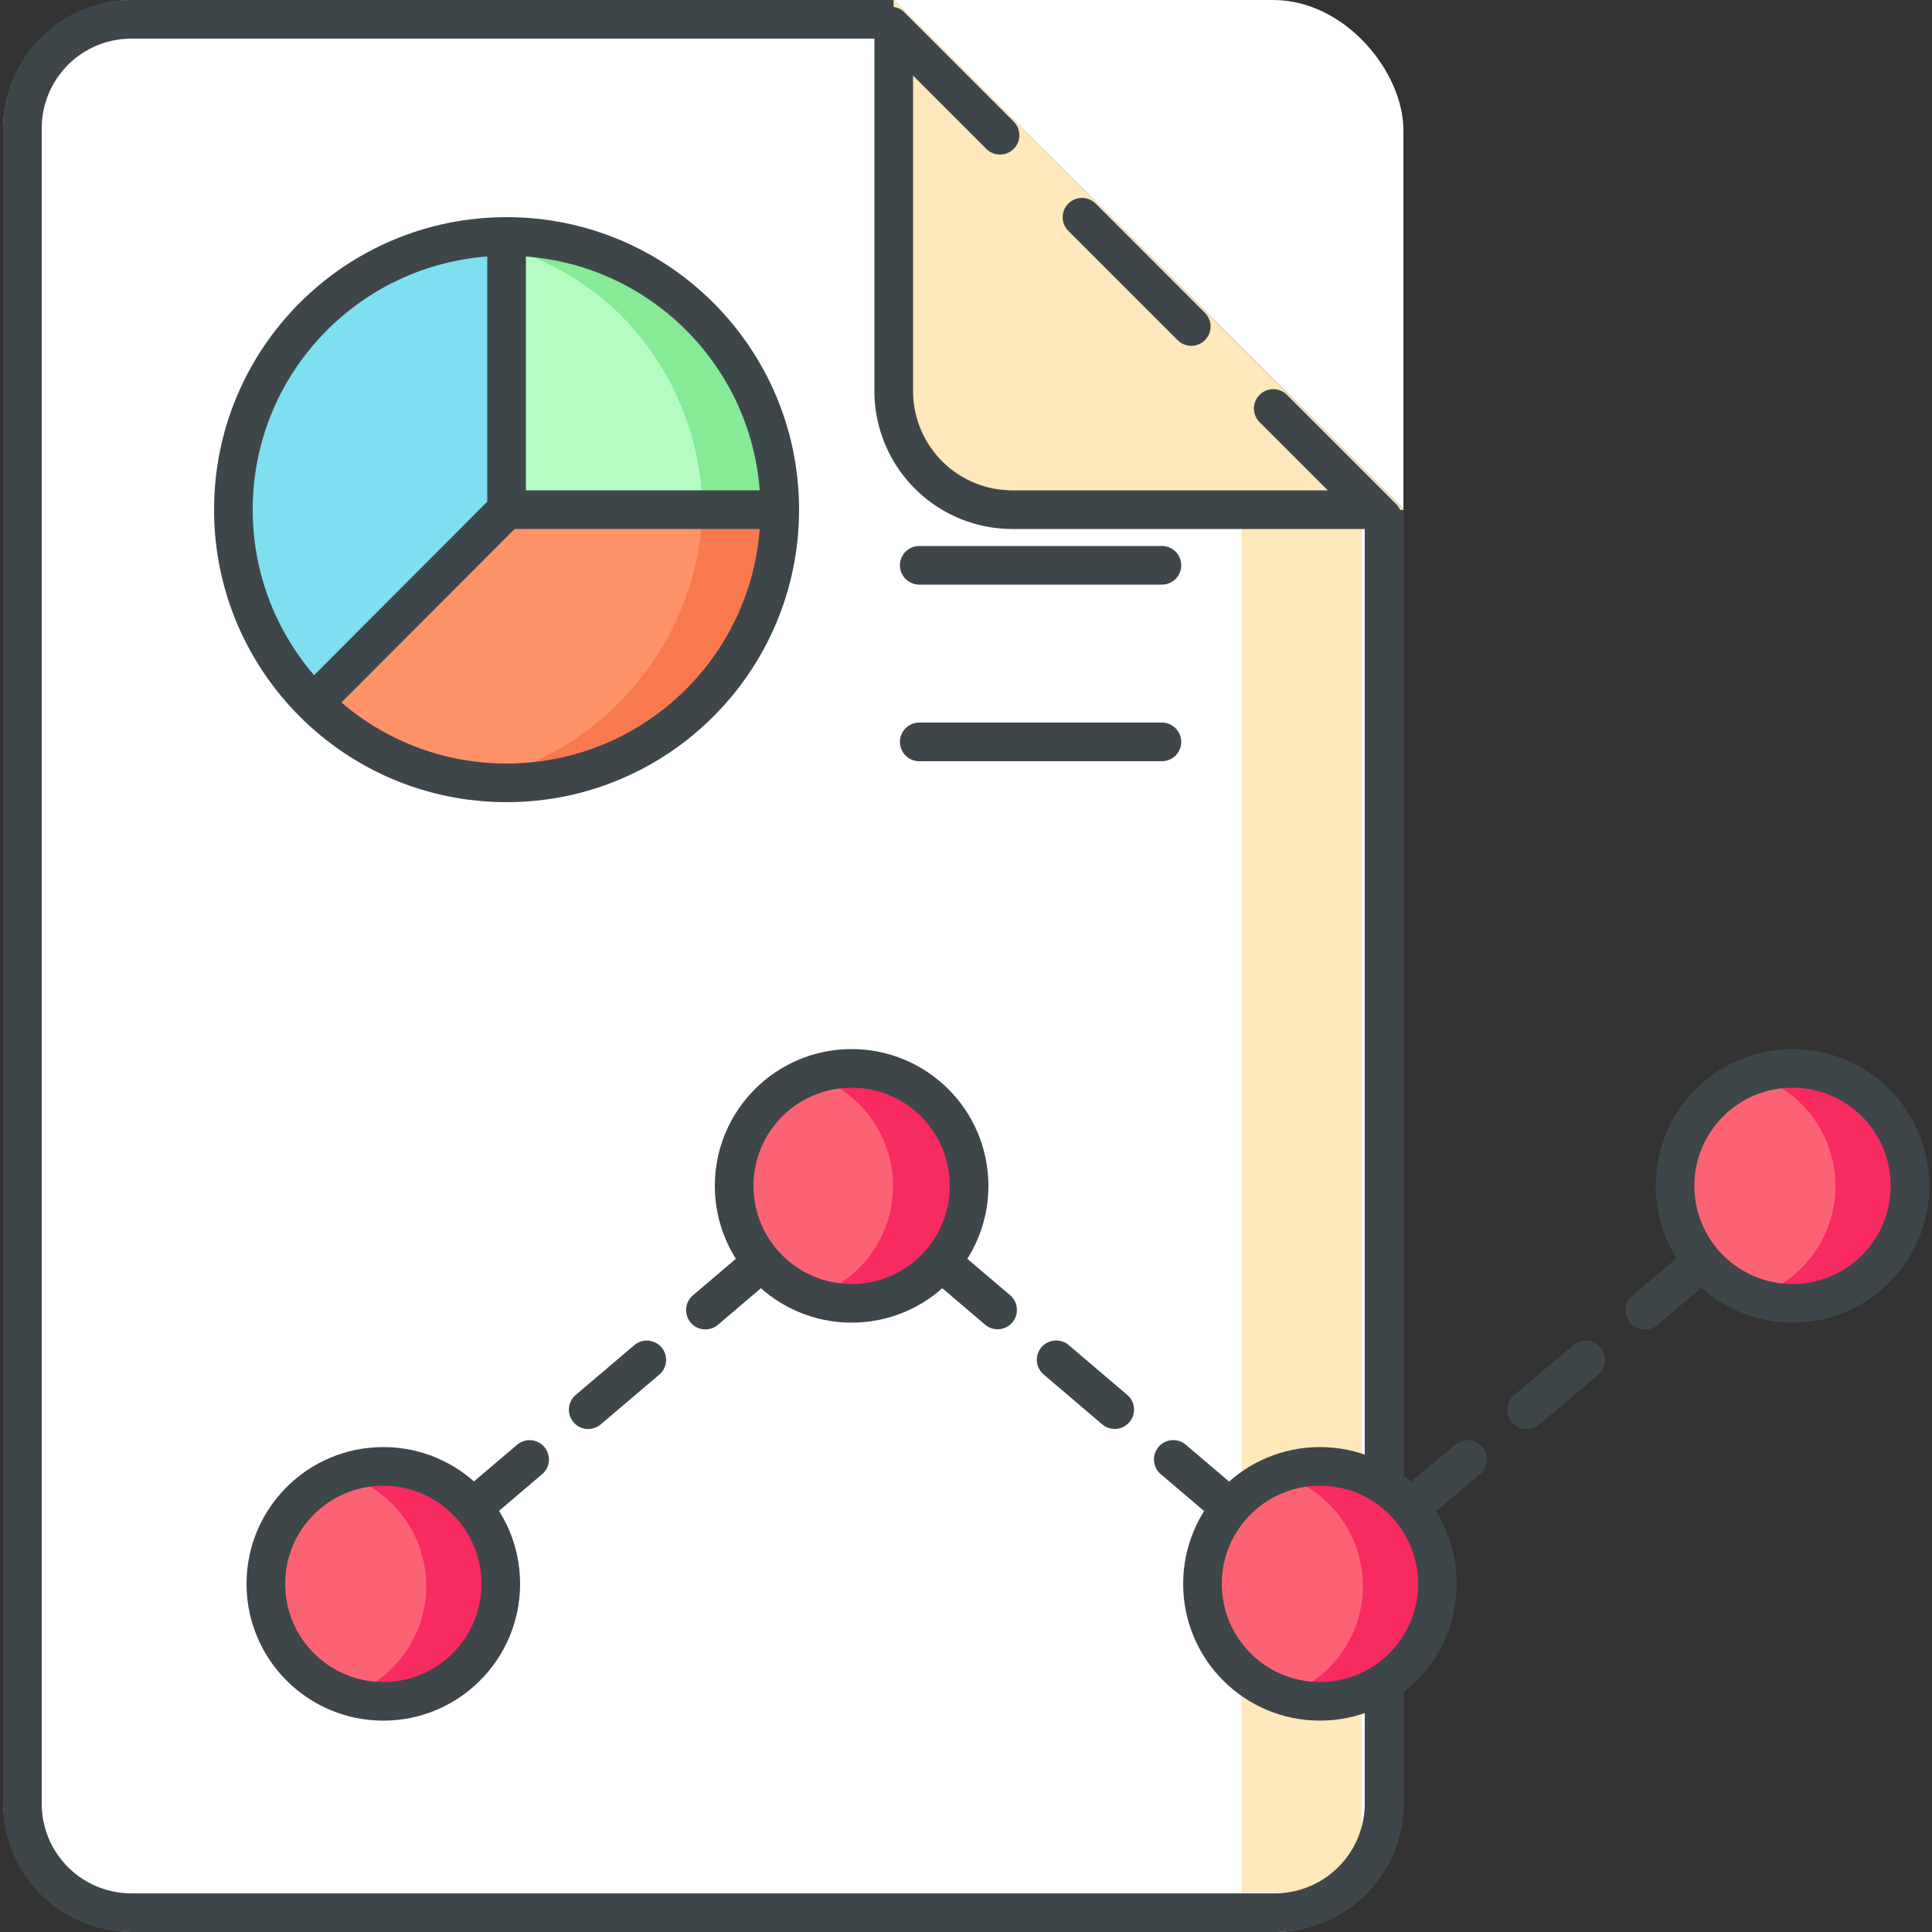 <svg xmlns="http://www.w3.org/2000/svg" viewBox="0 0 50 50"><rect x="0" y="0" width="50" height="50" fill="#333333" stroke="none"/><defs><style>.cls-1{fill:#fff;}.cls-2{fill:#ffe8bb;}.cls-3{fill:#3f464a;}.cls-4,.cls-5,.cls-6,.cls-7,.cls-8{fill:none;stroke:#3f464a;stroke-miterlimit:10;}.cls-4,.cls-6,.cls-7,.cls-8{stroke-linecap:round;}.cls-4{stroke-dasharray:4 3;}.cls-7{stroke-dasharray:1.99 1.99;}.cls-8{stroke-dasharray:2 2;}.cls-9{fill:#fb6375;}.cls-10{fill:#f72b60;}.cls-11{fill:#b4fcc2;}.cls-12{fill:#86ea96;}.cls-13{fill:#7edff1;}.cls-14{fill:#ff9268;}.cls-15{fill:#f8794e;}</style></defs><g id="Layer_60" data-name="Layer 60"><rect class="cls-1" x="0.08" width="36.24" height="50" rx="3.37"/><polygon class="cls-2" points="32.13 8.99 32.13 48.98 35.24 48.98 35.24 12.11 32.13 8.99"/><path class="cls-3" d="M22.72,1l12.6,12.6V46.68A2.33,2.33,0,0,1,33,49H3.4a2.32,2.32,0,0,1-2.32-2.32V3.32A2.32,2.32,0,0,1,3.4,1H22.72m.41-1H3.4A3.32,3.32,0,0,0,.08,3.32V46.68A3.32,3.32,0,0,0,3.4,50H33a3.33,3.33,0,0,0,3.33-3.32V13.18L23.13,0Z"/><path class="cls-2" d="M23.13,0h0V9.94a3.25,3.25,0,0,0,3.26,3.25h9.94Z"/><path class="cls-2" d="M23.13,0h0V9.94a3.25,3.25,0,0,0,3.26,3.25h9.94Z"/><line class="cls-4" x1="35.78" y1="13.4" x2="22.92" y2="0.54"/><path class="cls-5" d="M23.13.75h0v9.37a3.07,3.07,0,0,0,3.07,3.07h9.38"/><line class="cls-6" x1="30.07" y1="19.2" x2="23.79" y2="19.2"/><line class="cls-6" x1="30.07" y1="14.63" x2="23.79" y2="14.63"/><line class="cls-6" x1="9.92" y1="40.99" x2="10.68" y2="40.35"/><line class="cls-7" x1="12.19" y1="39.06" x2="20.52" y2="31.98"/><line class="cls-6" x1="21.27" y1="31.34" x2="22.04" y2="30.69"/><line class="cls-6" x1="34.16" y1="40.99" x2="33.39" y2="40.35"/><line class="cls-7" x1="31.88" y1="39.06" x2="23.56" y2="31.98"/><line class="cls-6" x1="22.8" y1="31.34" x2="22.04" y2="30.69"/><line class="cls-6" x1="34.16" y1="40.99" x2="34.92" y2="40.35"/><line class="cls-8" x1="36.45" y1="39.06" x2="44.86" y2="31.98"/><line class="cls-6" x1="45.63" y1="31.34" x2="46.39" y2="30.69"/><circle class="cls-9" cx="9.92" cy="40.99" r="3.04"/><path class="cls-10" d="M9.92,38a3,3,0,0,0-1,.18,3,3,0,0,1,0,5.73,3,3,0,0,0,1,.18,3,3,0,0,0,0-6.09Z"/><circle class="cls-9" cx="22.04" cy="30.69" r="3.04"/><path class="cls-10" d="M22,27.65a3,3,0,0,0-1,.18,3,3,0,0,1,0,5.73,3,3,0,0,0,1,.18,3,3,0,0,0,0-6.09Z"/><circle class="cls-9" cx="34.16" cy="40.99" r="3.04"/><path class="cls-10" d="M34.16,38a3,3,0,0,0-1,.18,3,3,0,0,1,0,5.73,3,3,0,0,0,1,.18,3,3,0,0,0,0-6.09Z"/><circle class="cls-9" cx="46.39" cy="30.69" r="3.04"/><path class="cls-10" d="M46.39,27.65a3.05,3.05,0,0,0-1,.18,3,3,0,0,1,0,5.73,3,3,0,1,0,1-5.91Z"/><circle class="cls-6" cx="9.92" cy="40.99" r="3.04"/><circle class="cls-6" cx="22.04" cy="30.69" r="3.04"/><circle class="cls-6" cx="34.16" cy="40.99" r="3.04"/><circle class="cls-6" cx="46.39" cy="30.69" r="3.04"/><path class="cls-11" d="M20.18,13.17H13.11V6.1a7.25,7.25,0,0,1,4.95,2.05A7.3,7.3,0,0,1,20.18,13.17Z"/><path class="cls-12" d="M18.06,8.15A7.25,7.25,0,0,0,13.11,6.1v.31a7.09,7.09,0,0,1,2.95,1.74,7.3,7.3,0,0,1,2.12,5h2A7.3,7.3,0,0,0,18.06,8.15Z"/><path class="cls-13" d="M13.08,13.17l-5,5.07a7.44,7.44,0,0,1-1-8.69,7.73,7.73,0,0,1,6-3.43Z"/><path class="cls-14" d="M13.05,13.28l7.13,0a7.44,7.44,0,0,1-5.42,6.86,7.73,7.73,0,0,1-6.69-1.84Z"/><path class="cls-15" d="M18.18,13.25a7.44,7.44,0,0,1-5.42,6.85c-.2,0-.4.08-.6.11a6.43,6.43,0,0,0,2.6-.11,7.44,7.44,0,0,0,5.42-6.86Z"/><circle class="cls-5" cx="13.11" cy="13.19" r="7.07"/><line class="cls-5" x1="13.11" y1="6.12" x2="13.11" y2="13.19"/><line class="cls-5" x1="20.18" y1="13.19" x2="13.11" y2="13.19"/><line class="cls-5" x1="13.34" y1="12.96" x2="8.07" y2="18.24"/></g></svg>